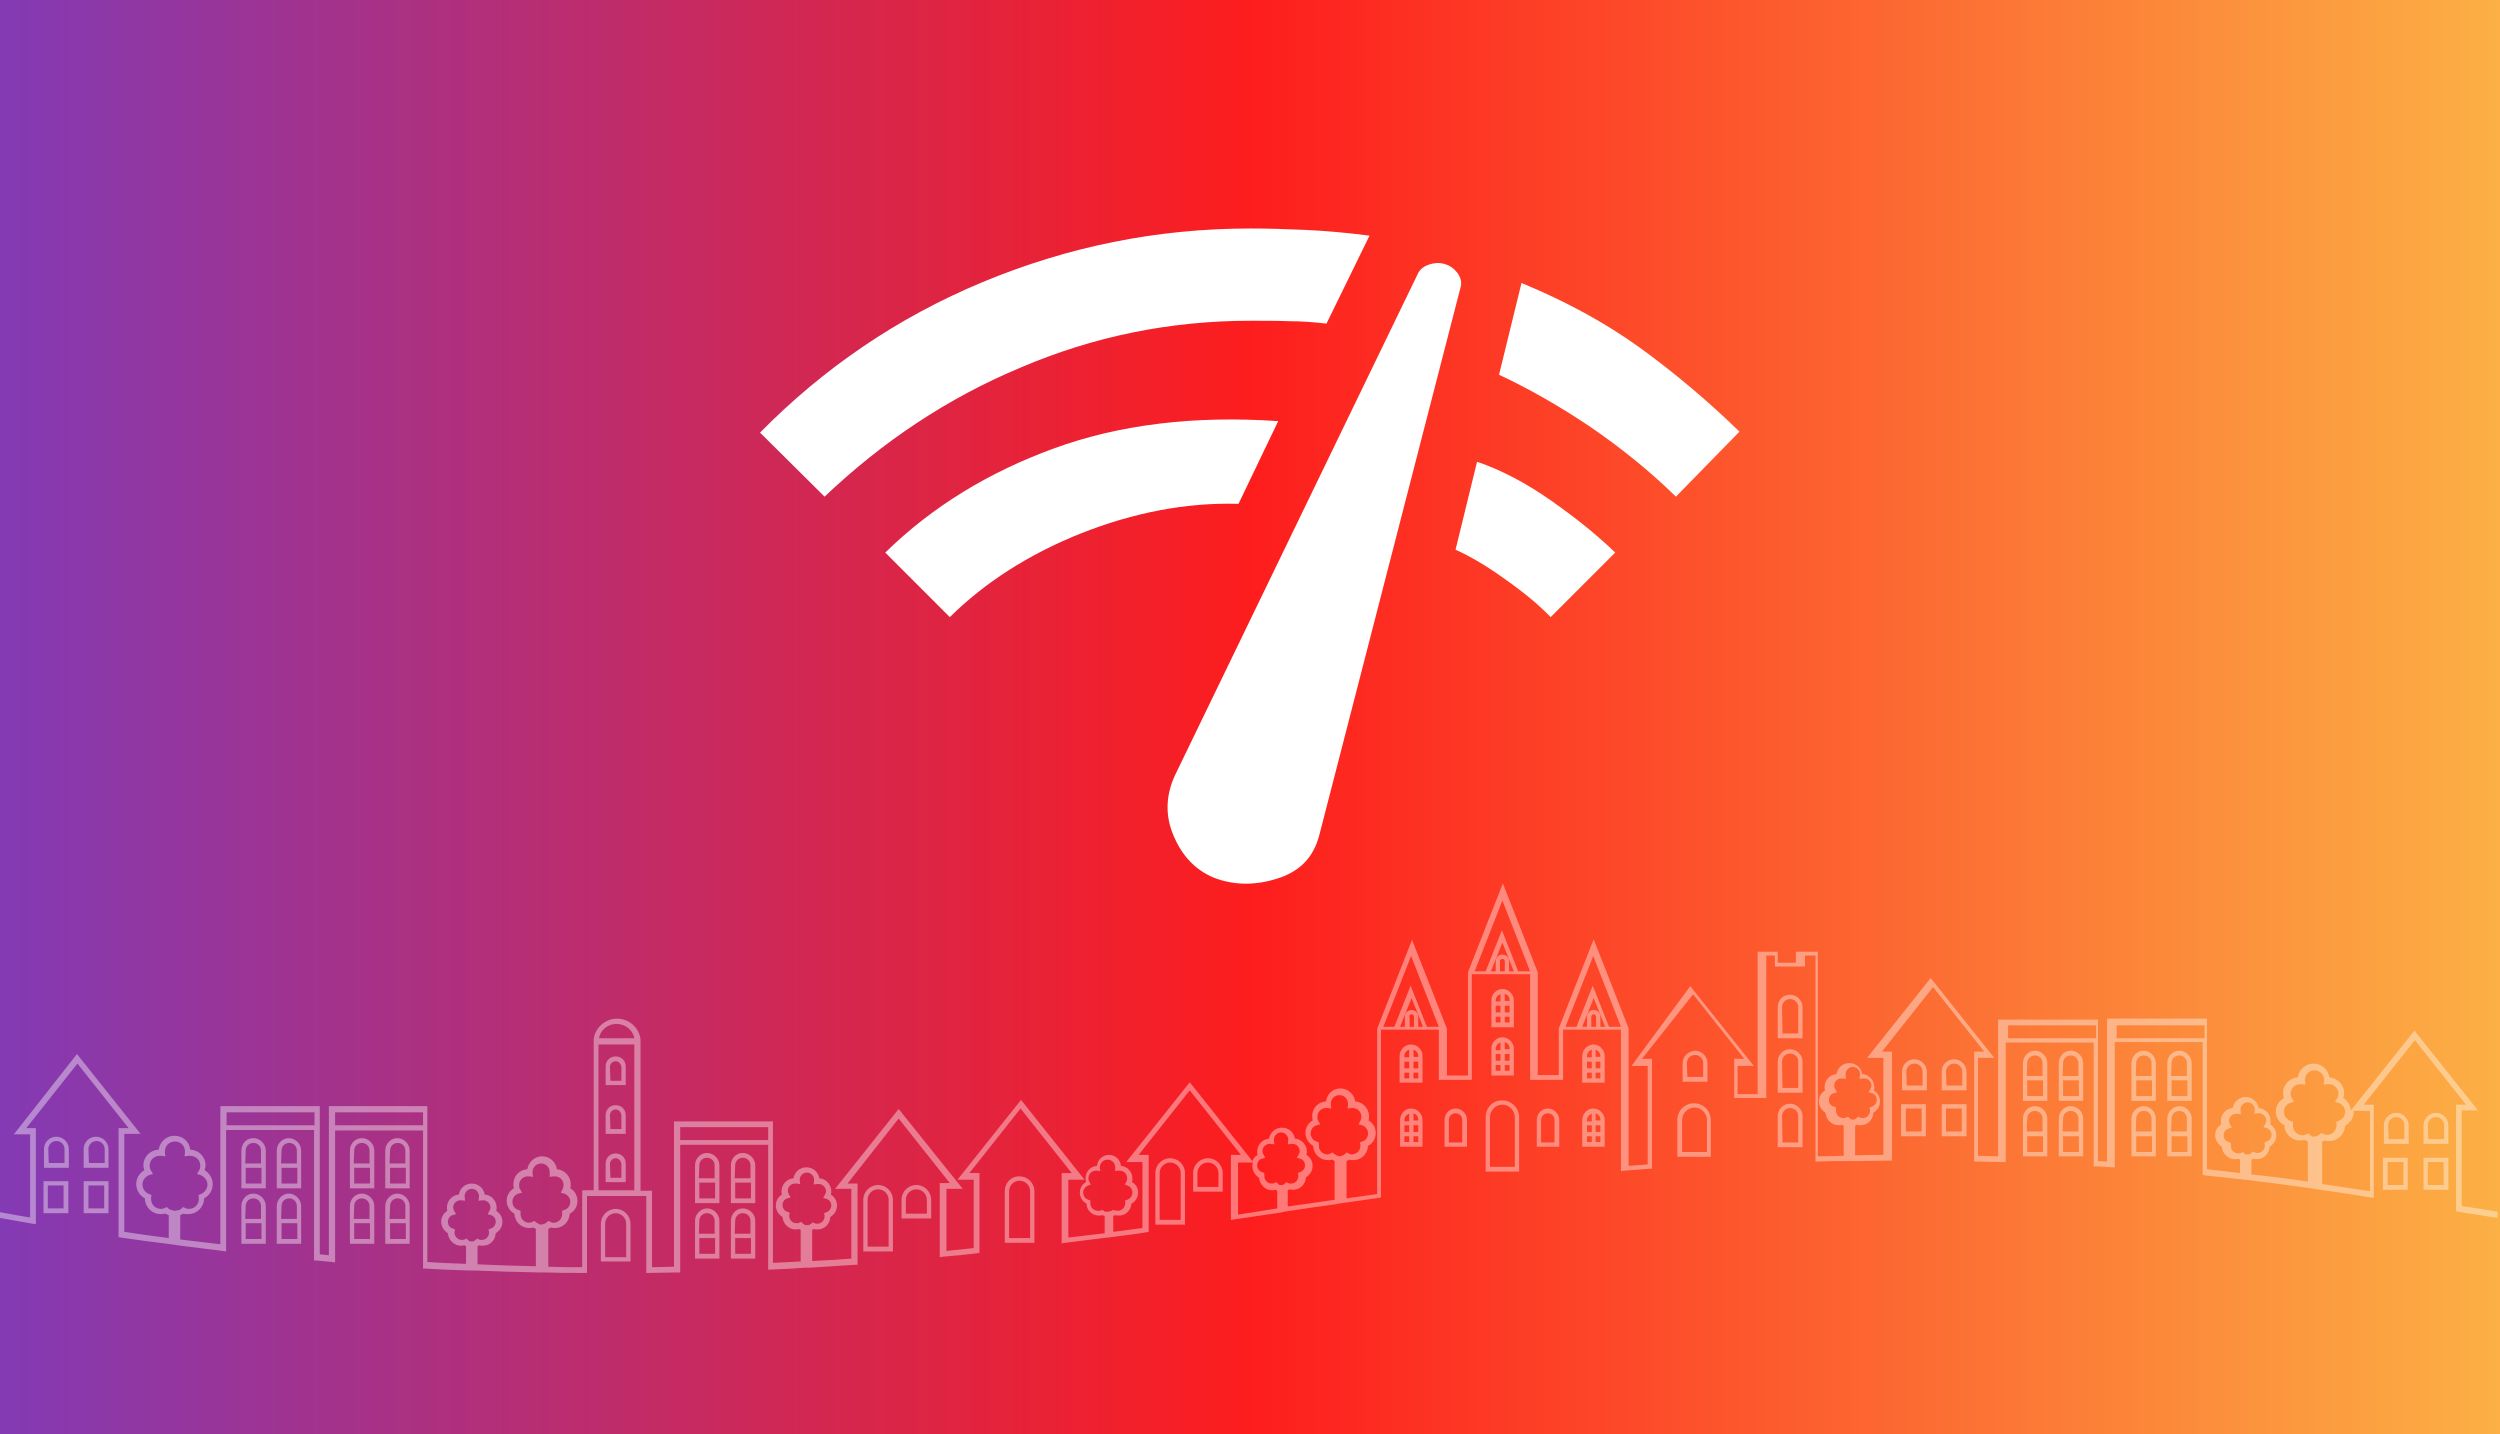 <?xml version="1.0" encoding="utf-8"?>
<!-- Generator: Adobe Illustrator 25.2.1, SVG Export Plug-In . SVG Version: 6.00 Build 0)  -->
<svg version="1.1" id="Layer_1" xmlns="http://www.w3.org/2000/svg" xmlns:xlink="http://www.w3.org/1999/xlink" x="0px" y="0px"
	 viewBox="0 0 523 300" style="enable-background:new 0 0 523 300;" xml:space="preserve">
<rect x="0" y="0" width="523" height="300" fill="#333333" stroke="none"/>
<style type="text/css">
	.st0{fill:url(#SVGID_1_);}
	.st1{fill:#FFFFFF;}
	.st2{opacity:0.4;fill:#FFFFFF;}
</style>
<linearGradient id="SVGID_1_" gradientUnits="userSpaceOnUse" x1="0" y1="150" x2="523" y2="150">
	<stop  offset="0" style="stop-color:#833AB4"/>
	<stop  offset="0.5" style="stop-color:#FD1D1D"/>
	<stop  offset="1" style="stop-color:#FCB045"/>
</linearGradient>
<rect class="st0" width="523" height="300"/>
<path class="st1" d="M172.5,103.9L159,90.5c13.3-13.5,28.8-24.1,46.6-31.5s36.4-11.2,56-11.2c3.4,0,7.2,0.1,11.6,0.3
	c4.3,0.2,8.7,0.6,13.3,1.2l-9,18.4c-2.6-0.3-5.1-0.5-7.7-0.5c-2.6-0.1-5.3-0.1-8.1-0.1c-17,0-33,3.3-48.2,9.8
	C198.2,83.3,184.6,92.4,172.5,103.9z M198.7,129.1l-13.5-13.5c9.8-9.6,21.6-16.8,35.3-21.8c13.7-5,29.4-6.9,46.9-5.7l-8.3,17.3
	c-10.9-0.3-21.9,1.8-33,6.2C215.1,116,206,121.9,198.7,129.1z M253.9,183.6c-3.8-1.6-6.6-4.5-8.4-8.8c-1.8-4.2-1.6-8.5,0.3-12.6
	l50.7-104.7c0.4-1,1.2-1.7,2.3-2.1c1.1-0.4,2.2-0.5,3.3-0.2c1.2,0.3,2.1,1,2.8,1.9c0.7,1,1,2.1,0.6,3.2L276,174.7
	c-1.2,4.6-4,7.6-8.8,9.1C262.5,185.3,258,185.2,253.9,183.6z M324.4,129.1c-2.3-2.4-5.5-5.1-9.5-7.9c-4-2.9-7.5-4.9-10.4-6.2
	l4.5-18.4c5,1.7,10.2,4.4,15.6,8.2c5.4,3.8,9.8,7.4,13.3,10.8L324.4,129.1z M350.6,103.9c-5.5-5.4-11.6-10.3-18.2-14.8
	c-6.6-4.4-12.8-7.9-18.8-10.7l4.7-19.2c9.2,3.8,17.5,8.3,24.7,13.5c7.2,5.2,14.2,11.1,20.9,17.6L350.6,103.9z"/>
<path class="st2" d="M312,209.3l0,5.6h4.7v-5.6c0-1.3-1.1-2.4-2.4-2.4C313,206.9,312,208,312,209.3z M314.8,212.7h1v1.2h-1V212.7z
	 M314.8,210.4h1v1.4h-1V210.4z M314.8,207.9c0.6,0.2,1,0.7,1,1.3v0.2h-1V207.9z M312.9,212.7h1v1.2h-1L312.9,212.7z M312.9,210.4h1
	v1.4h-1L312.9,210.4z M312.9,209.3c0-0.6,0.4-1.1,1-1.3v1.5h-1L312.9,209.3z M312,219.4h0.5H312l0,5.6h4.7v-5.6
	c0-1.3-1.1-2.4-2.4-2.4C313,217,312,218.1,312,219.4z M314.8,222.8h1v1.2h-1V222.8z M314.8,220.5h1v1.4h-1V220.5z M314.8,218
	c0.6,0.2,1,0.7,1,1.3v0.2h-1V218z M312.9,222.8h1v1.2h-1L312.9,222.8z M312.9,220.5h1v1.4h-1L312.9,220.5z M312.9,219.4
	c0-0.6,0.4-1.1,1-1.3v1.6h-1L312.9,219.4z M310.8,233.7l0,11.4h7v-11.4c0-1.9-1.6-3.5-3.5-3.5C312.4,230.1,310.8,231.7,310.8,233.7z
	 M311.7,233.7c0-1.4,1.2-2.6,2.6-2.6c1.4,0,2.6,1.2,2.6,2.6v10.4h-5.2L311.7,233.7z M331,220.9h0.5H331l0,5.6h4.7v-5.6
	c0-1.3-1.1-2.4-2.4-2.4C332.1,218.6,331,219.6,331,220.9z M333.8,224.4h1v1.2h-1V224.4z M333.8,222.1h1v1.4h-1V222.1z M333.8,219.6
	c0.6,0.2,1,0.7,1,1.3v0.2h-1V219.6z M332,224.4h1v1.2h-1L332,224.4z M332,222.1h1v1.4h-1L332,222.1z M332,220.9c0-0.6,0.4-1.1,1-1.3
	v1.6h-1L332,220.9z M331,234.3l0,5.6h4.7v-5.6c0-1.3-1.1-2.4-2.4-2.4C332.1,231.9,331,233,331,234.3z M333.8,237.7h1v1.2h-1V237.7z
	 M333.8,235.4h1v1.4h-1V235.4z M333.8,232.9c0.6,0.2,1,0.7,1,1.3v0.2h-1V232.9z M332,237.7h1v1.2h-1L332,237.7z M332,235.4h1v1.4h-1
	L332,235.4z M332,234.3c0-0.6,0.4-1.1,1-1.3v1.6h-1L332,234.3z M321.5,234.3l0,5.6h4.7v-5.6c0-1.3-1.1-2.4-2.4-2.4
	C322.5,231.9,321.5,233,321.5,234.3z M322.4,234.3c0-0.8,0.6-1.4,1.4-1.4c0.8,0,1.4,0.6,1.4,1.4l0,4.7h-2.8L322.4,234.3z
	 M292.9,226.5h4.7l0-5.6c0-1.3-1.1-2.4-2.4-2.4c-1.3,0-2.4,1.1-2.4,2.4V226.5z M295.7,224.4h1l0,1.2h-1V224.4z M295.7,222.1h1l0,1.4
	h-1V222.1z M295.7,219.6c0.6,0.2,1,0.7,1,1.3l0,0.2h-1V219.6z M293.8,224.4h1v1.2h-1V224.4z M293.8,222.1h1v1.4h-1V222.1z
	 M293.8,220.9c0-0.6,0.4-1.1,1-1.3v1.6h-1V220.9z M292.9,234.3v5.6h4.7l0-5.6l-0.5,0h0.5c0-1.3-1.1-2.4-2.4-2.4
	C293.9,231.9,292.9,233,292.9,234.3z M295.7,237.7h1l0,1.2h-1V237.7z M295.7,235.4h1l0,1.4h-1V235.4z M295.7,232.9
	c0.6,0.2,1,0.7,1,1.3l0,0.2h-1V232.9z M293.8,237.7h1v1.2h-1V237.7z M293.8,235.4h1v1.4h-1V235.4z M293.8,234.3c0-0.6,0.4-1.1,1-1.3
	v1.6h-1V234.3z M302.2,234.3v5.6h4.7l0-5.6c0-1.3-1.1-2.4-2.4-2.4C303.2,231.9,302.2,233,302.2,234.3z M303.1,234.3
	c0-0.8,0.6-1.4,1.4-1.4c0.8,0,1.4,0.6,1.4,1.4l0,4.7h-2.8V234.3z M411.4,231h-5.2v6.7h5.2V231z M410.4,236.7h-3.3v-4.8h3.3V236.7z
	 M402.9,231h-5.2v6.7h5.2V231z M402,236.7h-3.3v-4.8h3.3V236.7z M406.2,224.2h0.5H406.2l0,3.9h5.2v-3.9c0-1.4-1.2-2.6-2.6-2.6
	C407.3,221.6,406.2,222.8,406.2,224.2z M407.1,224.2c0-0.9,0.7-1.7,1.7-1.7c0.9,0,1.7,0.7,1.7,1.7v2.9h-3.3L407.1,224.2z
	 M397.9,224.2h0.5H397.9l0,3.9h5.2v-3.9c0-1.4-1.2-2.6-2.6-2.6C399,221.6,397.9,222.8,397.9,224.2z M398.8,224.2
	c0-0.9,0.7-1.7,1.7-1.7c0.9,0,1.7,0.7,1.7,1.7v2.9h-3.3L398.8,224.2z M512.2,242.2H507v6.7h5.2V242.2z M511.2,247.9h-3.3v-4.8h3.3
	V247.9z M503.7,242.2h-5.2v6.7h5.2V242.2z M502.8,247.9h-3.3v-4.8h3.3V247.9z M507,235.4h0.5H507l0,3.9h5.2v-3.9
	c0-1.4-1.2-2.6-2.6-2.6C508.2,232.8,507,234,507,235.4z M507.9,235.4c0-0.9,0.7-1.7,1.7-1.7c0.9,0,1.7,0.7,1.7,1.7v2.9H508
	L507.9,235.4z M498.7,235.4h0.5H498.7l0,3.9h5.2v-3.9c0-1.4-1.2-2.6-2.6-2.6C499.9,232.8,498.7,234,498.7,235.4z M499.6,235.4
	c0-0.9,0.7-1.7,1.7-1.7c0.9,0,1.7,0.7,1.7,1.7l0,2.9h-3.3L499.6,235.4z M22.7,247.1h-5.2v6.7h5.2V247.1z M21.8,252.8h-3.3l0-4.8h3.3
	V252.8z M14.3,247.1H9.1v6.7h5.2V247.1z M13.3,252.8H10l0-4.8h3.3V252.8z M17.5,240.4H18H17.5l0,3.9h5.2v-3.9c0-1.4-1.2-2.6-2.6-2.6
	C18.7,237.8,17.5,238.9,17.5,240.4z M18.5,240.4c0-0.9,0.7-1.7,1.7-1.7c0.9,0,1.7,0.7,1.7,1.7v2.9h-3.3L18.5,240.4z M9.2,240.4h0.5
	H9.2l0,3.9h5.2v-3.9c0-1.4-1.2-2.6-2.6-2.6C10.4,237.8,9.2,238.9,9.2,240.4z M10.1,240.4c0-0.9,0.7-1.7,1.7-1.7
	c0.9,0,1.7,0.7,1.7,1.7v2.9h-3.3L10.1,240.4z M352,222.4h0.5H352l0,3.9h5.2v-3.9c0-1.4-1.2-2.6-2.6-2.6
	C353.2,219.9,352,221,352,222.4z M352.9,222.4c0-0.9,0.7-1.7,1.7-1.7c0.9,0,1.7,0.7,1.7,1.7l0,2.9h-3.3L352.9,222.4z M371.9,210.7
	h0.5H371.9l0,6.5h5.2v-6.5c0-1.4-1.2-2.6-2.6-2.6C373,208.1,371.9,209.2,371.9,210.7z M372.8,210.7c0-0.9,0.7-1.7,1.7-1.7
	c0.9,0,1.7,0.7,1.7,1.7l0,5.5h-3.3L372.8,210.7z M371.9,222.1l0,6.5h5.2v-6.5c0-1.4-1.2-2.6-2.6-2.6
	C373,219.5,371.9,220.7,371.9,222.1z M372.8,222.1c0-0.9,0.7-1.7,1.7-1.7c0.9,0,1.7,0.7,1.7,1.7v5.5h-3.3L372.8,222.1z M371.9,233.5
	l0,6.5h5.2v-6.5c0-1.4-1.2-2.6-2.6-2.6C373,230.9,371.9,232.1,371.9,233.5z M372.8,233.5c0-0.9,0.7-1.7,1.7-1.7
	c0.9,0,1.7,0.7,1.7,1.7v5.5h-3.3L372.8,233.5z M350.9,234.3h0.5H350.9l0,7.7h7v-7.7c0-1.9-1.6-3.5-3.5-3.5
	C352.5,230.8,350.9,232.3,350.9,234.3z M351.9,234.3c0-1.4,1.2-2.6,2.6-2.6c1.4,0,2.6,1.2,2.6,2.6v6.7h-5.2L351.9,234.3z
	 M241.7,245.4h0.5H241.7l0,10.8h6.2l0-10.8c0-1.7-1.4-3.1-3.1-3.1C243.1,242.3,241.7,243.7,241.7,245.4z M242.6,245.4
	c0-1.2,1-2.2,2.2-2.2c1.2,0,2.2,1,2.2,2.2v9.8h-4.4L242.6,245.4z M249.6,245.4h0.5H249.6l0,3.9h6.2v-3.9c0-1.7-1.4-3.1-3.1-3.1
	C251,242.3,249.6,243.7,249.6,245.4z M250.5,245.4c0-1.2,1-2.2,2.2-2.2c1.2,0,2.2,1,2.2,2.2v2.9h-4.4L250.5,245.4z M210.2,249.2h0.5
	H210.2l0,10.8h6.2v-10.8c0-1.7-1.4-3.1-3.1-3.1C211.6,246,210.2,247.4,210.2,249.2z M211.1,249.2c0-1.2,1-2.2,2.2-2.2
	c1.2,0,2.2,1,2.2,2.2l0,9.8h-4.4L211.1,249.2z M180.6,251h0.5H180.6l0,10.8h6.2V251c0-1.7-1.4-3.1-3.1-3.1
	C182,247.9,180.6,249.3,180.6,251z M181.5,251c0-1.2,1-2.2,2.2-2.2c1.2,0,2.2,1,2.2,2.2l0,9.8h-4.4L181.5,251z M188.6,251h0.5H188.6
	l0,3.9h6.2V251c0-1.7-1.4-3.1-3.1-3.1C190,247.9,188.6,249.3,188.6,251z M189.5,251c0-1.2,1-2.2,2.2-2.2c1.2,0,2.2,1,2.2,2.2l0,2.9
	h-4.4L189.5,251z M125.7,256L125.7,256l0,7.9h6.2l0-7.9c0-1.7-1.4-3.1-3.1-3.1C127.1,252.9,125.7,254.3,125.7,256z M126.6,256
	c0-1.2,1-2.2,2.2-2.2c1.2,0,2.2,1,2.2,2.2v7h-4.4L126.6,256z M126.7,227h4.2v-3.9c0-1.2-0.9-2.1-2.1-2.1c-1.2,0-2.1,0.9-2.1,2.1h0.5
	l-0.5,0L126.7,227z M127.6,223.2c0-0.6,0.5-1.2,1.2-1.2c0.6,0,1.1,0.5,1.2,1.2v2.9h-2.3L127.6,223.2z M126.7,237.2h4.2v-3.9
	c0-1.2-0.9-2.1-2.1-2.1c-1.2,0-2.1,0.9-2.1,2.1L126.7,237.2z M127.6,233.3c0-0.6,0.5-1.2,1.2-1.2c0.6,0,1.1,0.5,1.2,1.2l0,2.9h-2.3
	L127.6,233.3z M126.7,247.3h4.2v-3.9c0-1.2-0.9-2.1-2.1-2.1c-1.2,0-2.1,0.9-2.1,2.1L126.7,247.3z M127.6,243.5
	c0-0.6,0.5-1.2,1.2-1.2c0.6,0,1.1,0.5,1.2,1.2l0,2.9h-2.3L127.6,243.5z M57.9,240.7l0,7.9h5.1v-7.9c0-1.4-1.2-2.6-2.6-2.6
	C59.1,238.1,57.9,239.2,57.9,240.7z M58.9,244.3h3.3v3.3h-3.3L58.9,244.3z M58.9,240.7c0-0.9,0.7-1.6,1.6-1.6c0.9,0,1.6,0.7,1.6,1.6
	v2.7h-3.3L58.9,240.7z M50.5,240.7l0,7.9h5.1v-7.9c0-1.4-1.2-2.6-2.6-2.6C51.6,238.1,50.5,239.2,50.5,240.7z M51.4,244.3h3.3v3.3
	h-3.3L51.4,244.3z M51.4,240.7c0-0.9,0.7-1.6,1.6-1.6c0.9,0,1.6,0.7,1.6,1.6v2.7h-3.3L51.4,240.7z M57.9,252.3h0.5H57.9l0,7.9h5.1
	v-7.9c0-1.4-1.2-2.6-2.6-2.6C59.1,249.7,57.9,250.9,57.9,252.3z M58.9,255.9h3.3v3.3h-3.3L58.9,255.9z M58.9,252.3
	c0-0.9,0.7-1.6,1.6-1.6c0.9,0,1.6,0.7,1.6,1.6v2.7h-3.3L58.9,252.3z M50.5,252.3l0,7.9h5.1v-7.9c0-1.4-1.2-2.6-2.6-2.6
	C51.6,249.7,50.5,250.9,50.5,252.3z M51.4,255.9h3.3v3.3h-3.3L51.4,255.9z M51.4,252.3c0-0.9,0.7-1.6,1.6-1.6c0.9,0,1.6,0.7,1.6,1.6
	v2.7h-3.3L51.4,252.3z M80.6,240.7l0,7.9h5.1v-7.9c0-1.4-1.2-2.6-2.6-2.6C81.8,238.1,80.6,239.2,80.6,240.7z M81.6,244.3h3.3v3.3
	h-3.3L81.6,244.3z M81.6,240.7c0-0.9,0.7-1.6,1.6-1.6c0.9,0,1.6,0.7,1.6,1.6v2.7h-3.3L81.6,240.7z M73.2,240.7l0,7.9h5.1v-7.9
	c0-1.4-1.2-2.6-2.6-2.6C74.3,238.1,73.2,239.2,73.2,240.7z M74.1,244.3h3.3v3.3h-3.3L74.1,244.3z M74.1,240.7c0-0.9,0.7-1.6,1.6-1.6
	c0.9,0,1.6,0.7,1.6,1.6v2.7h-3.3L74.1,240.7z M80.6,252.3h0.5H80.6l0,7.9h5.1l0-7.9c0-1.4-1.2-2.6-2.6-2.6
	C81.8,249.7,80.6,250.9,80.6,252.3z M81.6,255.9h3.3v3.3h-3.3L81.6,255.9z M81.6,252.3c0-0.9,0.7-1.6,1.6-1.6c0.9,0,1.6,0.7,1.6,1.6
	v2.7h-3.3L81.6,252.3z M73.2,252.3l0,7.9h5.1l0-7.9c0-1.4-1.2-2.6-2.6-2.6C74.3,249.7,73.2,250.9,73.2,252.3z M74.1,255.9h3.3v3.3
	h-3.3L74.1,255.9z M74.1,252.3c0-0.9,0.7-1.6,1.6-1.6c0.9,0,1.6,0.7,1.6,1.6v2.7h-3.3L74.1,252.3z M430.7,222.4h0.5H430.7l0,7.9h5.1
	v-7.9c0-1.4-1.2-2.6-2.6-2.6C431.8,219.8,430.7,221,430.7,222.4z M431.6,226h3.3v3.3h-3.3L431.6,226z M431.6,222.4
	c0-0.9,0.7-1.6,1.6-1.6c0.9,0,1.6,0.7,1.6,1.6v2.7h-3.3L431.6,222.4z M423.2,222.4h0.5H423.2l0,7.9h5.1v-7.9c0-1.4-1.2-2.6-2.6-2.6
	C424.4,219.8,423.2,221,423.2,222.4z M424.1,226h3.3v3.3h-3.3L424.1,226z M424.1,222.4c0-0.9,0.7-1.6,1.6-1.6c0.9,0,1.6,0.7,1.6,1.6
	v2.7h-3.3L424.1,222.4z M430.7,234l0,7.9h5.1V234c0-1.4-1.2-2.6-2.6-2.6S430.7,232.6,430.7,234z M431.6,237.7h3.3v3.3h-3.3
	L431.6,237.7z M431.6,234c0-0.9,0.7-1.6,1.6-1.6c0.9,0,1.6,0.7,1.6,1.6v2.7h-3.3L431.6,234z M423.2,234l0,7.9h5.1l0-7.9
	c0-1.4-1.2-2.6-2.6-2.6S423.2,232.6,423.2,234z M424.1,237.7h3.3v3.3h-3.3L424.1,237.7z M424.1,234c0-0.9,0.7-1.6,1.6-1.6
	c0.9,0,1.6,0.7,1.6,1.6v2.7h-3.3L424.1,234z M453.4,222.4h0.5H453.4l0,7.9h5.1v-7.9c0-1.4-1.2-2.6-2.6-2.6
	C454.5,219.8,453.4,221,453.4,222.4z M454.3,226h3.3v3.3h-3.3L454.3,226z M454.3,222.4c0-0.9,0.7-1.6,1.6-1.6c0.9,0,1.6,0.7,1.6,1.6
	v2.7h-3.3L454.3,222.4z M445.9,222.4h0.5H445.9l0,7.9h5.1v-7.9c0-1.4-1.2-2.6-2.6-2.6C447.1,219.8,445.9,221,445.9,222.4z
	 M446.9,226h3.3v3.3h-3.3L446.9,226z M446.9,222.4c0-0.9,0.7-1.6,1.6-1.6c0.9,0,1.6,0.7,1.6,1.6v2.7h-3.3L446.9,222.4z M453.4,234
	l0,7.9h5.1l0-7.9c0-1.4-1.2-2.6-2.6-2.6C454.5,231.5,453.4,232.6,453.4,234z M454.3,237.7h3.3v3.3h-3.3L454.3,237.7z M454.3,234
	c0-0.9,0.7-1.6,1.6-1.6c0.9,0,1.6,0.7,1.6,1.6v2.7h-3.3L454.3,234z M445.9,234l0,7.9h5.1V234c0-1.4-1.2-2.6-2.6-2.6
	C447.1,231.5,445.9,232.6,445.9,234z M446.9,237.7h3.3v3.3h-3.3L446.9,237.7z M446.9,234c0-0.9,0.7-1.6,1.6-1.6
	c0.9,0,1.6,0.7,1.6,1.6v2.7h-3.3L446.9,234z M152.9,243.8l0,7.9h5.1v-7.9c0-1.4-1.2-2.6-2.6-2.6C154,241.2,152.9,242.3,152.9,243.8z
	 M153.8,247.4h3.3v3.3h-3.3L153.8,247.4z M153.8,243.8c0-0.9,0.7-1.6,1.6-1.6c0.9,0,1.6,0.7,1.6,1.6v2.7h-3.3L153.8,243.8z
	 M145.4,243.8l0,7.9h5.1v-7.9c0-1.4-1.2-2.6-2.6-2.6C146.6,241.2,145.4,242.3,145.4,243.8z M146.3,247.4h3.3l0,3.3h-3.3L146.3,247.4
	z M146.3,243.8c0-0.9,0.7-1.6,1.6-1.6c0.9,0,1.6,0.7,1.6,1.6l0,2.7h-3.3L146.3,243.8z M152.9,255.4h0.5H152.9l0,7.9h5.1v-7.9
	c0-1.4-1.2-2.6-2.6-2.6C154,252.8,152.9,254,152.9,255.4z M153.8,259h3.3v3.3h-3.3L153.8,259z M153.8,255.4c0-0.9,0.7-1.6,1.6-1.6
	c0.9,0,1.6,0.7,1.6,1.6v2.7h-3.3L153.8,255.4z M145.4,255.4h0.5H145.4l0,7.9h5.1l0-7.9c0-1.4-1.2-2.6-2.6-2.6
	C146.6,252.8,145.4,254,145.4,255.4z M146.3,259h3.3v3.3h-3.3L146.3,259z M146.3,255.4c0-0.9,0.7-1.6,1.6-1.6c0.9,0,1.6,0.7,1.6,1.6
	v2.7h-3.3L146.3,255.4z M0,254.8c2.3,0.4,4.5,0.8,6.8,1.2l0.7,0.1v-20.1H5.5l10.7-13.5l10.7,13.5h-2.1v22.8l0.5,0.1
	c3.5,0.5,7,1,10.5,1.4l0.7,0.1v0l0.5,0.1c3.2,0.4,6.4,0.8,9.6,1.2l0.7,0.1v-25.4h18.4v27.3l0.6,0c1,0.1,2.1,0.2,3.1,0.3l0.7,0.1
	v-27.6h18.4v28.9l0.6,0c3.1,0.2,6.2,0.3,9.4,0.4l0.6,0v0l0.3,0c4.5,0.2,8.9,0.3,13.4,0.4l0.6,0v0l0.5,0c2.8,0.1,5.6,0.1,8.3,0.1
	l0.6,0v-16.1h1.2v0h10v0h1.2v16.1l0.6,0c2,0,3.9-0.1,5.9-0.1l0.6,0v-26.7h18.4v26.1l0.6,0c2.4-0.1,4.7-0.2,7.1-0.4l0.6,0v0l0.4,0
	c3.1-0.2,6.3-0.4,9.4-0.6l0.6,0v-17h-2.1L188,234l10.7,13.5h-2.1V263l0.7-0.1c2.3-0.2,4.6-0.4,7-0.7l0.6-0.1v-16.7h-2.1l10.7-13.5
	l10.7,13.5h-2.1v14.7l0.7-0.1c2.9-0.4,5.9-0.7,8.8-1.1l0.2,0v0l0.7-0.1c2.4-0.3,4.9-0.6,7.3-1l0.5-0.1v-16.1l-2.1,0l10.7-13.5
	l10.7,13.5h-2.1v13.6l0.7-0.1c1.1-0.2,2.2-0.3,3.4-0.5c2.1-0.3,4.1-0.6,6.1-0.9l0.5-0.1v0l0.4-0.1c3.7-0.6,7.4-1.1,11-1.6l0.4-0.1v0
	l0.7-0.1c2.6-0.4,5.1-0.7,7.7-1.1l0.5-0.1v-35.1h2.3l0,0h7.5l0,0h2.3v10.5h6.9v-22.1h4.7v0h2.8v0h4.7v22.1h6.9v-10.5h2.3l0,0h7.5
	l0,0h2.3v29.6l0.7-0.1c1.8-0.1,3.5-0.3,5.2-0.4l0.6,0v-23h-2.1l10.7-13.5l10.7,13.5h-2.1v8.2h6.7v-29.8h1.8v2.3h6.3l0-2.3h2.2V243
	l0.6,0c2.2-0.1,4.5-0.1,6.7-0.1l0.6,0v0l0.3,0c2.4,0,4.8-0.1,7.2-0.1l0.6,0v-22.8h-2.1l10.7-13.5l10.7,13.5h-2.1v23l0.6,0
	c1.8,0,3.6,0.1,5.4,0.1l0.6,0v-25h18.4V244l0.6,0c1,0.1,2.1,0.1,3.1,0.2l0.7,0v-26.2h18.4v27.8l0.6,0.1c2.7,0.3,5.4,0.6,8.2,0.9
	l0.4,0v0l0.5,0.1c4.3,0.5,8.7,1.1,13,1.7l0.7,0.1v0l0.5,0.1c3.7,0.5,7.5,1.1,11.2,1.7l0.7,0.1v-19.5h-2.1l10.7-13.5l10.7,13.5h-2.1
	v22.3l0.5,0.1c2.9,0.5,5.9,0.9,8.2,1.3v-1.3c-2.2-0.4-4.7-0.8-7.5-1.2v-20h3.4l-13.3-16.7l-13.3,16.7c-0.1-1.1-0.7-2.1-1.6-2.6
	c0.1-0.3,0.2-0.6,0.2-1c0-1.8-1.4-3.2-3.1-3.3c-0.2-1.6-1.6-2.9-3.3-2.9c-1.7,0-3.1,1.3-3.3,2.9c-1.7,0.1-3.1,1.5-3.1,3.3
	c0,0.3,0.1,0.7,0.2,1c-1,0.6-1.7,1.6-1.7,2.8c0,1.3,0.7,2.4,1.8,2.9c0,1.8,1.5,3.2,3.3,3.2c0.3,0,0.7-0.1,1-0.1
	c0.2,0.1,0.4,0.2,0.6,0.3v8.4c-3.9-0.6-7.9-1.1-11.8-1.5v-3.1c0.1-0.1,0.3-0.1,0.4-0.2c0.2,0.1,0.5,0.1,0.7,0.1
	c1.5,0,2.6-1.1,2.7-2.6c0.8-0.5,1.4-1.3,1.4-2.4c0-1-0.5-1.8-1.3-2.3c0.1-0.2,0.1-0.5,0.1-0.7c0-1.4-1.1-2.6-2.5-2.7
	c-0.2-1.3-1.3-2.3-2.7-2.3c-1.4,0-2.5,1-2.7,2.3c-1.4,0.1-2.5,1.3-2.5,2.7c0,0.3,0,0.5,0.1,0.7c-0.8,0.5-1.3,1.3-1.3,2.3
	c0,1,0.6,1.9,1.4,2.4c0.1,1.4,1.3,2.6,2.7,2.6c0.3,0,0.5,0,0.7-0.1c0.1,0.1,0.3,0.1,0.4,0.2v2.8c-2.3-0.3-4.6-0.5-6.9-0.8v-31.5
	h-20.9V243c-0.6,0-1.2-0.1-1.9-0.1v-29.6h-20.9v28.6c-1.4,0-2.8-0.1-4.2-0.1v-20.5h3.4l-13.3-16.7l-13.3,16.7h3.4v20.3
	c-2,0-3.9,0-5.9,0.1v-6.2c0.1-0.1,0.3-0.1,0.4-0.2c0.2,0.1,0.5,0.1,0.7,0.1c1.5,0,2.6-1.1,2.7-2.6c0.8-0.5,1.4-1.3,1.4-2.4
	c0-1-0.5-1.8-1.3-2.3c0.1-0.2,0.1-0.5,0.1-0.7c0-1.4-1.1-2.6-2.5-2.7c-0.2-1.3-1.3-2.3-2.7-2.3c-1.4,0-2.5,1-2.7,2.3
	c-1.4,0.1-2.5,1.3-2.5,2.7c0,0.3,0,0.5,0.1,0.7c-0.8,0.5-1.3,1.3-1.3,2.3c0,1,0.6,1.9,1.4,2.4c0.1,1.4,1.3,2.6,2.7,2.6
	c0.3,0,0.5,0,0.7-0.1c0.1,0.1,0.3,0.1,0.4,0.2v6.3c-1.8,0-3.6,0.1-5.4,0.1v-42.8h-4.6l0,2.3h-3.8v-2.3h-4.2v29.8h-4.2V223h3.4
	l-13.3-16.7L341.3,223h3.4v20.6c-1.3,0.1-2.7,0.2-4,0.3v-28.8l-7.3-18.6l-7.3,18.6l0,9.8h-4.4v-21.5l-7.3-18.6l-7.3,18.6V225h-4.4
	v-9.8l-7.3-18.6l-7.3,18.6v34.6c-2.1,0.3-4.3,0.6-6.4,0.9v-7.8c0.2-0.1,0.4-0.2,0.5-0.3c0.3,0.1,0.6,0.1,0.9,0.1c1.7,0,3-1.3,3.1-3
	c1-0.5,1.6-1.5,1.6-2.7c0-1.1-0.6-2.1-1.5-2.6c0.1-0.3,0.1-0.6,0.1-0.9c0-1.6-1.3-3-2.9-3.1c-0.2-1.5-1.5-2.7-3.1-2.7
	c-1.6,0-2.8,1.2-3,2.7c-1.6,0.1-2.9,1.4-2.9,3.1c0,0.3,0.1,0.6,0.1,0.9c-0.9,0.5-1.5,1.5-1.5,2.6c0,1.2,0.7,2.2,1.6,2.7
	c0.1,1.7,1.4,3,3.1,3c0.3,0,0.6,0,0.9-0.1c0.2,0.1,0.4,0.2,0.5,0.3v8.1c-3.2,0.5-6.5,0.9-9.8,1.4V249c0.1-0.1,0.3-0.1,0.4-0.2
	c0.2,0.1,0.5,0.1,0.7,0.1c1.5,0,2.6-1.1,2.7-2.6c0.8-0.5,1.4-1.3,1.4-2.4c0-1-0.5-1.8-1.3-2.3c0.1-0.2,0.1-0.5,0.1-0.7
	c0-1.4-1.1-2.6-2.5-2.7c-0.2-1.3-1.3-2.3-2.7-2.3c-1.4,0-2.5,1-2.7,2.3c-1.4,0.1-2.5,1.3-2.5,2.7c0,0.3,0,0.5,0.1,0.7
	c-0.5,0.3-0.9,0.7-1.1,1.3l-13.1-16.5l-13.3,16.7h3.4v13.8c-2,0.3-4.1,0.5-6.1,0.8v-3.3c0.1-0.1,0.2-0.1,0.4-0.2
	c0.2,0.1,0.5,0.1,0.8,0.1c1.4,0,2.5-1.1,2.6-2.5c0.8-0.4,1.4-1.3,1.4-2.3c0-1-0.5-1.8-1.3-2.2c0.1-0.2,0.1-0.5,0.1-0.8
	c0-1.4-1.1-2.5-2.4-2.6c-0.1-1.3-1.2-2.3-2.5-2.3c-1.3,0-2.4,1-2.5,2.3c-1.4,0.1-2.4,1.2-2.4,2.6c0,0.3,0,0.5,0.1,0.8
	c-0.8,0.4-1.3,1.3-1.3,2.2c0,1,0.6,1.9,1.4,2.3c0,1.4,1.2,2.5,2.6,2.5c0.3,0,0.5,0,0.8-0.1c0.1,0.1,0.2,0.1,0.4,0.2v3.6
	c-2.5,0.3-5,0.6-7.6,0.9v-12.1h3.4l-13.3-16.7l-13.3,16.7l3.4,0v14.3c-1.9,0.2-3.8,0.4-5.7,0.6v-13h3.4L188,232l-13.3,16.7l3.4,0
	v14.6c-2.7,0.2-5.5,0.4-8.2,0.5v-6.5c0.1-0.1,0.3-0.1,0.4-0.2c0.2,0.1,0.5,0.1,0.7,0.1c1.5,0,2.6-1.1,2.7-2.6
	c0.8-0.5,1.4-1.3,1.4-2.4c0-1-0.5-1.8-1.3-2.3c0.1-0.2,0.1-0.5,0.1-0.7c0-1.4-1.1-2.6-2.5-2.7c-0.2-1.3-1.3-2.3-2.7-2.3
	c-1.4,0-2.5,1-2.7,2.3c-1.4,0.1-2.5,1.3-2.5,2.7c0,0.3,0,0.5,0.1,0.7c-0.8,0.5-1.3,1.3-1.3,2.3c0,1,0.6,1.9,1.4,2.4
	c0.1,1.4,1.3,2.6,2.7,2.6c0.3,0,0.5,0,0.7-0.1c0.1,0.1,0.3,0.1,0.4,0.2v6.6c-2,0.1-3.9,0.2-5.8,0.3v-29.6H141v30.4
	c-1.5,0-3.1,0.1-4.6,0.1v-16H134v-31.1h0c0,0,0,0,0,0v-0.6h0c-0.3-2.4-2.4-4.3-4.9-4.3c-2.5,0-4.6,1.9-4.9,4.3h0v0.2
	c0,0.2,0,0.3,0,0.5h0V249h-2.4v16.1c-2.4,0-4.7,0-7.1-0.1v-7.9c0.2-0.1,0.4-0.2,0.5-0.3c0.3,0.1,0.6,0.1,0.9,0.1c1.7,0,3-1.3,3.1-3
	c1-0.5,1.6-1.5,1.6-2.7c0-1.1-0.6-2.1-1.5-2.6c0.1-0.3,0.1-0.6,0.1-0.9c0-1.6-1.3-3-2.9-3.1c-0.2-1.5-1.5-2.7-3.1-2.7
	c-1.6,0-2.8,1.2-3.1,2.7c-1.6,0.1-2.9,1.4-2.9,3.1c0,0.3,0,0.6,0.1,0.9c-0.9,0.5-1.5,1.5-1.5,2.6c0,1.2,0.7,2.2,1.6,2.7
	c0.1,1.7,1.4,3,3.1,3c0.3,0,0.6,0,0.9-0.1c0.2,0.1,0.4,0.2,0.5,0.3v7.8c-4.1-0.1-8.1-0.2-12.2-0.4v-3.8c0.1-0.1,0.3-0.1,0.4-0.2
	c0.2,0.1,0.5,0.1,0.7,0.1c1.5,0,2.6-1.1,2.7-2.6c0.8-0.5,1.4-1.3,1.4-2.4c0-1-0.5-1.8-1.3-2.3c0.1-0.2,0.1-0.5,0.1-0.7
	c0-1.4-1.1-2.6-2.5-2.7c-0.2-1.3-1.3-2.3-2.7-2.3c-1.4,0-2.5,1-2.7,2.3c-1.4,0.1-2.5,1.3-2.5,2.7c0,0.3,0,0.5,0.1,0.7
	c-0.8,0.5-1.3,1.3-1.3,2.3h0c0,1,0.6,1.9,1.4,2.4c0.1,1.4,1.3,2.6,2.7,2.6c0.3,0,0.5,0,0.7-0.1c0.1,0.1,0.3,0.1,0.4,0.2v3.7
	c-2.7-0.1-5.4-0.2-8.1-0.4v-32.6H68.8v31.2c-0.6-0.1-1.2-0.1-1.9-0.2v-31H46.1v28.9c-2.8-0.3-5.6-0.7-8.4-1v-5.1
	c0.2-0.1,0.5-0.2,0.7-0.3c0.3,0.1,0.6,0.1,1,0.1c1.8,0,3.3-1.5,3.3-3.3c1.1-0.6,1.8-1.7,1.8-3c0-1.2-0.7-2.3-1.7-2.9
	c0.1-0.3,0.2-0.7,0.2-1c0-1.8-1.4-3.2-3.2-3.3c-0.2-1.7-1.6-2.9-3.3-2.9c-1.7,0-3.1,1.3-3.3,2.9c-1.8,0.1-3.2,1.5-3.2,3.3
	c0,0.4,0.1,0.7,0.2,1c-1,0.6-1.7,1.6-1.7,2.9h0c0,1.3,0.7,2.4,1.8,3c0,1.8,1.5,3.3,3.3,3.3c0.3,0,0.7-0.1,1-0.1
	c0.2,0.1,0.4,0.2,0.7,0.3v4.8c-3.1-0.4-6.2-0.8-9.3-1.3v-20.5h3.4l-13.3-16.7L2.9,237.3l3.4,0v17.4c-2-0.3-4.1-0.7-6.2-1.1l-0.1,0
	L0,254.8z M485.7,238.9c0.2-0.1,0.4-0.2,0.6-0.3c0.3,0.1,0.6,0.1,1,0.1c1.8,0,3.2-1.4,3.3-3.2c1-0.5,1.8-1.6,1.8-2.9
	c0-0.1,0-0.1,0-0.2l3.4,0v16.8c-3.3-0.5-6.7-1-10-1.5V238.9z M483.2,237.4l-0.3-0.3l-0.4,0.2c-0.3,0.1-0.5,0.2-0.8,0.2
	c-1.1,0-2-0.9-2-2c0,0,0-0.1,0-0.3l0-0.5l-0.5-0.2c-0.8-0.3-1.4-1-1.4-1.9c0-0.9,0.6-1.7,1.4-1.9l0.7-0.2l-0.4-0.7
	c-0.2-0.3-0.3-0.6-0.3-1c0-1.1,0.9-2,2-2c0.1,0,0.2,0,0.3,0l0.8,0.1l-0.1-0.8c0-0.1,0-0.2,0-0.2c0-1.1,0.9-2,2-2c1.1,0,2,0.9,2,2
	c0,0,0,0.1,0,0.2l-0.1,0.8l0.8-0.1c0.1,0,0.2,0,0.3,0c1.1,0,2,0.9,2,2c0,0.4-0.1,0.7-0.3,1l-0.4,0.7l0.7,0.2c0.8,0.3,1.4,1,1.4,1.9
	c0,0.9-0.6,1.6-1.4,1.9l-0.5,0.2l0.1,0.5c0,0.1,0,0.2,0,0.2c0,1.1-0.9,2-2,2c-0.3,0-0.6-0.1-0.8-0.2l-0.4-0.2l-0.3,0.3
	c-0.2,0.2-0.5,0.3-0.8,0.4l-0.1,0c-0.2,0-0.3,0.1-0.4,0.1c0,0,0,0,0,0c-0.1,0-0.3,0-0.4-0.1l0,0
	C483.7,237.7,483.4,237.6,483.2,237.4z M469.5,241.3l-0.3-0.3l-0.4,0.2c-0.2,0.1-0.4,0.1-0.6,0.1c-0.8,0-1.5-0.7-1.5-1.5
	c0,0,0-0.1,0-0.2l0-0.5l-0.5-0.2c-0.6-0.2-1-0.7-1-1.4c0-0.7,0.4-1.2,1-1.4l0.7-0.2l-0.4-0.7c-0.1-0.2-0.2-0.5-0.2-0.7
	c0-0.8,0.7-1.5,1.5-1.5c0.1,0,0.1,0,0.2,0l0.8,0.1l-0.1-0.8c0-0.1,0-0.2,0-0.2c0-0.8,0.7-1.5,1.5-1.5c0.8,0,1.5,0.7,1.5,1.5
	c0,0,0,0,0,0.1l-0.1,0.8l0.8-0.1c0.1,0,0.2,0,0.2,0c0.8,0,1.5,0.7,1.5,1.5c0,0.3-0.1,0.5-0.2,0.7l-0.4,0.7l0.7,0.2
	c0.6,0.2,1,0.7,1,1.4c0,0.6-0.4,1.2-1,1.4l-0.5,0.2l0.1,0.5c0,0.1,0,0.2,0,0.2c0,0.8-0.7,1.5-1.5,1.5c-0.2,0-0.4,0-0.6-0.1l-0.4-0.2
	l-0.3,0.3c-0.2,0.2-0.4,0.3-0.6,0.3l0,0c-0.1,0-0.2,0-0.3,0c0,0,0,0,0,0c0,0,0,0,0,0c-0.1,0-0.2,0-0.3,0l0,0
	C469.9,241.6,469.7,241.5,469.5,241.3z M442.8,214.5h18.4v2.7h-18.4V214.5z M420.1,214.5h18.4v2.7h-18.4V214.5z M386.9,233.9
	l-0.3-0.3l-0.4,0.2c-0.2,0.1-0.4,0.1-0.6,0.1c-0.8,0-1.5-0.7-1.5-1.5c0,0,0-0.1,0-0.2l0-0.5l-0.5-0.2c-0.6-0.2-1-0.7-1-1.4
	c0-0.7,0.4-1.2,1-1.4l0.7-0.2l-0.4-0.7c-0.1-0.2-0.2-0.5-0.2-0.7c0-0.8,0.7-1.5,1.5-1.5c0.1,0,0.1,0,0.2,0l0.8,0.1l-0.1-0.8
	c0-0.1,0-0.2,0-0.2c0-0.8,0.7-1.5,1.5-1.5c0.8,0,1.5,0.7,1.5,1.5c0,0,0,0,0,0.2l-0.1,0.8l0.8-0.1c0.1,0,0.2,0,0.2,0
	c0.8,0,1.5,0.7,1.5,1.5c0,0.3-0.1,0.5-0.2,0.7l-0.4,0.7l0.7,0.2c0.6,0.2,1,0.7,1,1.4c0,0.6-0.4,1.2-1,1.4l-0.5,0.2l0.1,0.5
	c0,0.1,0,0.2,0,0.2c0,0.8-0.7,1.5-1.5,1.5c-0.2,0-0.4,0-0.6-0.1l-0.4-0.2l-0.3,0.3c-0.2,0.2-0.4,0.3-0.6,0.3l0,0c-0.1,0-0.2,0-0.3,0
	c0,0,0,0,0,0c0,0,0,0,0,0c-0.1,0-0.2,0-0.3,0l0,0C387.3,234.2,387.1,234.1,386.9,233.9z M332.9,212.7c0-0.3,0.2-0.5,0.5-0.5
	c0.3,0,0.5,0.2,0.5,0.5l0,2.1h-1L332.9,212.7z M331,214.8l2.4-6l2.4,6h-1v-2.1c0-0.8-0.6-1.4-1.4-1.4c-0.8,0-1.4,0.6-1.4,1.4h0.5
	l-0.5,0l0,2.1H331z M327.5,214.8l5.8-14.8l5.8,14.8h-2.5l-3.4-8.6l-3.4,8.6H327.5z M313.8,201.1c0-0.3,0.2-0.5,0.5-0.5
	c0.3,0,0.5,0.2,0.5,0.5v2.1h-1L313.8,201.1z M311.9,203.2l2.4-6l2.4,6h-1v-2.1c0-0.8-0.6-1.4-1.4-1.4c-0.8,0-1.4,0.6-1.4,1.4h0.5
	l-0.5,0l0,2.1H311.9z M308.5,203.2l5.8-14.8l5.8,14.8h-2.5l-3.4-8.6l-3.4,8.6H308.5z M294.8,212.7c0-0.3,0.2-0.5,0.5-0.5
	c0.3,0,0.5,0.2,0.5,0.5l0,2.1h-0.9V212.7z M292.9,214.8l2.4-6l2.4,6h-1l0-2.1l-0.5,0h0.5c0-0.8-0.6-1.4-1.4-1.4
	c-0.8,0-1.4,0.6-1.4,1.4v2.1H292.9z M289.4,214.8l5.8-14.8l5.8,14.8h-2.5l-3.4-8.6l-3.4,8.6H289.4z M279.1,241.4l-0.3-0.3l-0.4,0.2
	c-0.2,0.1-0.5,0.2-0.7,0.2c-1,0-1.8-0.8-1.8-1.8c0,0,0-0.1,0-0.2l0-0.5l-0.5-0.2c-0.7-0.2-1.2-0.9-1.2-1.7c0-0.8,0.5-1.5,1.3-1.7
	l0.7-0.2l-0.4-0.7c-0.2-0.3-0.2-0.6-0.2-0.9c0-1,0.8-1.8,1.8-1.8c0.1,0,0.2,0,0.3,0l0.8,0.1l-0.1-0.8c0-0.1,0-0.2,0-0.2
	c0-1,0.8-1.8,1.8-1.8c1,0,1.8,0.8,1.8,1.8c0,0,0,0.1,0,0.2l-0.1,0.8l0.8-0.1c0.1,0,0.2,0,0.3,0c1,0,1.8,0.8,1.8,1.8
	c0,0.3-0.1,0.6-0.2,0.9l-0.4,0.7l0.7,0.2c0.7,0.2,1.3,0.9,1.3,1.7c0,0.8-0.5,1.5-1.2,1.7l-0.5,0.2l0.1,0.5c0,0.1,0,0.2,0,0.2
	c0,1-0.8,1.8-1.8,1.8c-0.3,0-0.5-0.1-0.7-0.2l-0.4-0.2l-0.3,0.3c-0.2,0.2-0.5,0.3-0.7,0.4l0,0c-0.2,0-0.3,0.1-0.4,0.1c0,0,0,0,0,0
	c-0.1,0-0.3,0-0.4-0.1l-0.1,0C279.6,241.7,279.4,241.6,279.1,241.4z M267.3,247.6l-0.3-0.3l-0.4,0.2c-0.2,0.1-0.4,0.1-0.6,0.1
	c-0.8,0-1.5-0.7-1.5-1.5c0,0,0-0.1,0-0.2l0-0.5l-0.5-0.2c-0.6-0.2-1-0.7-1-1.4h0c0-0.7,0.4-1.2,1-1.4l0.7-0.2l-0.4-0.7
	c-0.1-0.2-0.2-0.5-0.2-0.7c0-0.8,0.7-1.5,1.5-1.5c0.1,0,0.1,0,0.2,0l0.8,0.1l-0.1-0.8c0-0.1,0-0.2,0-0.2c0-0.8,0.7-1.5,1.5-1.5
	c0.8,0,1.5,0.7,1.5,1.5c0,0,0,0,0,0.2l-0.1,0.8l0.8-0.1c0.1,0,0.2,0,0.2,0c0.8,0,1.5,0.7,1.5,1.5c0,0.3-0.1,0.5-0.2,0.7l-0.4,0.7
	l0.7,0.2c0.6,0.2,1,0.7,1,1.4c0,0.6-0.4,1.2-1,1.4l-0.5,0.2l0.1,0.5c0,0.1,0,0.2,0,0.2c0,0.8-0.7,1.5-1.5,1.5c-0.2,0-0.4,0-0.6-0.1
	l-0.4-0.2l-0.3,0.3c-0.2,0.2-0.4,0.3-0.6,0.3l0,0c-0.1,0-0.2,0-0.3,0c0,0,0,0,0,0c0,0,0,0,0,0c-0.1,0-0.2,0-0.3,0l0,0
	C267.7,247.9,267.5,247.8,267.3,247.6z M262.1,243.1c-0.1,0.3-0.1,0.6-0.1,0.9c0,1,0.6,1.9,1.4,2.4c0.1,1.4,1.3,2.6,2.7,2.6
	c0.3,0,0.5,0,0.7-0.1c0.1,0.1,0.3,0.1,0.4,0.2v3.7c-1.9,0.3-3.7,0.6-5.6,0.9c-0.9,0.1-1.8,0.3-2.6,0.4v-10.9H262.1z M230.9,253.3
	l-0.2-0.2l-0.3,0.1c-0.2,0.1-0.4,0.1-0.7,0.1c-0.9,0-1.6-0.7-1.6-1.6c0,0,0-0.1,0-0.2l0-0.4l-0.4-0.1c-0.6-0.2-1.1-0.8-1.1-1.5h0
	c0-0.7,0.5-1.3,1.1-1.5l0.5-0.2l-0.3-0.5c-0.1-0.2-0.2-0.5-0.2-0.8c0-0.9,0.7-1.6,1.6-1.6c0.1,0,0.2,0,0.3,0l0.6,0.1l-0.1-0.6
	c0-0.1,0-0.2,0-0.2c0-0.9,0.7-1.6,1.6-1.6c0.9,0,1.6,0.7,1.6,1.6c0,0,0,0.1,0,0.2l0,0.6l0.6-0.1c0.1,0,0.2,0,0.3,0
	c0.9,0,1.6,0.7,1.6,1.6c0,0.3-0.1,0.6-0.2,0.8l-0.3,0.5l0.5,0.2c0.7,0.2,1.1,0.8,1.1,1.5c0,0.7-0.5,1.3-1.1,1.5l-0.4,0.1l0,0.4
	c0,0.1,0,0.2,0,0.2c0,0.9-0.7,1.6-1.6,1.6c-0.2,0-0.4-0.1-0.7-0.1l-0.3-0.1l-0.2,0.2c0,0,0,0-0.1,0l-0.7,0.2c-0.1,0-0.2,0-0.3,0
	c-0.1,0-0.2,0-0.3,0L230.9,253.3C231,253.4,231,253.3,230.9,253.3z M167.9,255.9l-0.3-0.3l-0.4,0.2c-0.2,0.1-0.4,0.1-0.6,0.1
	c-0.8,0-1.5-0.7-1.5-1.5c0,0,0-0.1,0-0.2l0.1-0.5l-0.5-0.2c-0.6-0.2-1-0.7-1-1.4c0-0.7,0.4-1.2,1-1.4l0.7-0.2l-0.4-0.7
	c-0.1-0.2-0.2-0.5-0.2-0.7c0-0.8,0.7-1.5,1.5-1.5c0.1,0,0.1,0,0.3,0l0.8,0.1l-0.1-0.8c0-0.1,0-0.1,0-0.1c0-0.8,0.7-1.5,1.5-1.5
	c0.8,0,1.5,0.7,1.5,1.5c0,0,0,0,0,0.2l-0.1,0.8l0.8-0.1c0.1,0,0.2,0,0.3,0c0.8,0,1.5,0.7,1.5,1.5c0,0.3-0.1,0.5-0.2,0.7l-0.4,0.7
	l0.7,0.2c0.6,0.2,1,0.7,1,1.4c0,0.6-0.4,1.2-1,1.4l-0.5,0.2l0.1,0.5c0,0.1,0,0.2,0,0.2c0,0.8-0.7,1.5-1.5,1.5c-0.2,0-0.4,0-0.6-0.1
	l-0.4-0.2l-0.3,0.3c-0.2,0.1-0.4,0.3-0.6,0.3l0,0c-0.1,0-0.2,0-0.3,0c0,0,0,0,0,0c-0.1,0-0.2,0-0.3,0l-0.1,0
	C168.2,256.1,168,256,167.9,255.9z M142.3,235.8h18.4v2.7h-18.4V235.8z M132.7,217.2h-7.4c0.3-1.7,1.8-3,3.7-3
	C130.8,214.2,132.4,215.5,132.7,217.2z M125.2,218.5h7.5V249h-7.5V218.5z M112.1,255.7l-0.3-0.3l-0.4,0.2c-0.2,0.1-0.5,0.2-0.7,0.2
	c-1,0-1.8-0.8-1.8-1.8c0,0,0-0.1,0-0.2l0-0.5l-0.5-0.2c-0.7-0.2-1.2-0.9-1.2-1.7c0-0.8,0.5-1.5,1.3-1.7l0.7-0.2l-0.4-0.7
	c-0.2-0.3-0.2-0.6-0.2-0.9c0-1,0.8-1.8,1.8-1.8c0.1,0,0.2,0,0.3,0l0.8,0.1l-0.1-0.8c0-0.1,0-0.2,0-0.2c0-1,0.8-1.8,1.8-1.8
	c1,0,1.8,0.8,1.8,1.8c0,0,0,0.1,0,0.2l0,0.8l0.8-0.1c0.1,0,0.2,0,0.3,0c1,0,1.8,0.8,1.8,1.8c0,0.3-0.1,0.6-0.2,0.9l-0.4,0.7l0.7,0.2
	c0.7,0.2,1.3,0.9,1.3,1.7c0,0.8-0.5,1.5-1.2,1.7l-0.5,0.2l0,0.5c0,0.1,0,0.2,0,0.2c0,1-0.8,1.8-1.8,1.8c-0.3,0-0.5-0.1-0.7-0.2
	l-0.4-0.2l-0.3,0.3c-0.2,0.2-0.5,0.3-0.7,0.4l-0.1,0c-0.1,0-0.3,0.1-0.4,0.1c-0.1,0-0.3,0-0.4-0.1l0,0
	C112.6,256,112.3,255.8,112.1,255.7z M97.9,259.4l-0.3-0.3l-0.4,0.2c-0.2,0.1-0.4,0.1-0.6,0.1c-0.8,0-1.5-0.7-1.5-1.5
	c0,0,0-0.1,0-0.2l0.1-0.5l-0.5-0.2c-0.6-0.2-1-0.7-1-1.4c0-0.7,0.4-1.2,1-1.4l0.7-0.2l-0.4-0.7c-0.1-0.2-0.2-0.5-0.2-0.7
	c0-0.8,0.7-1.5,1.5-1.5c0.1,0,0.1,0,0.2,0l0.8,0.1l-0.1-0.8c0-0.1,0-0.2,0-0.2c0-0.8,0.7-1.5,1.5-1.5c0.8,0,1.5,0.7,1.5,1.5
	c0,0,0,0,0,0.2l-0.1,0.8l0.8-0.1c0.1,0,0.2,0,0.2,0c0.8,0,1.5,0.7,1.5,1.5c0,0.3-0.1,0.5-0.2,0.7l-0.4,0.7l0.7,0.2
	c0.6,0.2,1,0.7,1,1.4c0,0.6-0.4,1.2-1,1.4l-0.5,0.2l0.1,0.5c0,0.1,0,0.2,0,0.2c0,0.8-0.7,1.5-1.5,1.5c-0.2,0-0.4,0-0.6-0.1l-0.4-0.2
	l-0.3,0.3c-0.2,0.1-0.4,0.3-0.6,0.3l0,0c-0.1,0-0.2,0-0.3,0c0,0,0,0,0,0c-0.1,0-0.2,0-0.3,0l0,0C98.3,259.7,98.1,259.6,97.9,259.4z
	 M70.1,232.7h18.4v2.7H70.1V232.7z M47.4,232.7h18.4v2.7H47.4V232.7z M35.2,252.8l-0.3-0.3l-0.4,0.2c-0.3,0.1-0.5,0.2-0.8,0.2
	c-1.2,0-2.1-0.9-2.1-2.1c0,0,0-0.1,0-0.3l0.1-0.5l-0.5-0.2c-0.8-0.3-1.4-1.1-1.4-2c0-0.9,0.6-1.7,1.5-2l0.7-0.2l-0.4-0.7
	c-0.2-0.3-0.3-0.7-0.3-1c0-1.2,0.9-2.1,2.1-2.1c0.1,0,0.2,0,0.4,0l0.8,0.1l-0.1-0.8c0-0.1,0-0.2,0-0.2c0-1.2,0.9-2.1,2.1-2.1
	c1.2,0,2.1,0.9,2.1,2.1c0,0,0,0.1,0,0.2l-0.1,0.8l0.8-0.1c0.1,0,0.3,0,0.4,0c1.2,0,2.1,0.9,2.1,2.1c0,0.4-0.1,0.7-0.3,1l-0.4,0.7
	l0.7,0.2c0.8,0.3,1.5,1.1,1.5,2c0,0.9-0.6,1.7-1.4,2l-0.5,0.2l0.1,0.5c0,0.1,0,0.2,0,0.3c0,1.2-0.9,2.1-2.1,2.1
	c-0.3,0-0.6-0.1-0.8-0.2l-0.4-0.2l-0.3,0.3c-0.2,0.2-0.5,0.4-0.8,0.4l-0.1,0c-0.2,0-0.3,0.1-0.5,0.1c-0.1,0-0.3,0-0.5-0.1l0,0
	C35.7,253.1,35.4,253,35.2,252.8z"/>
</svg>
